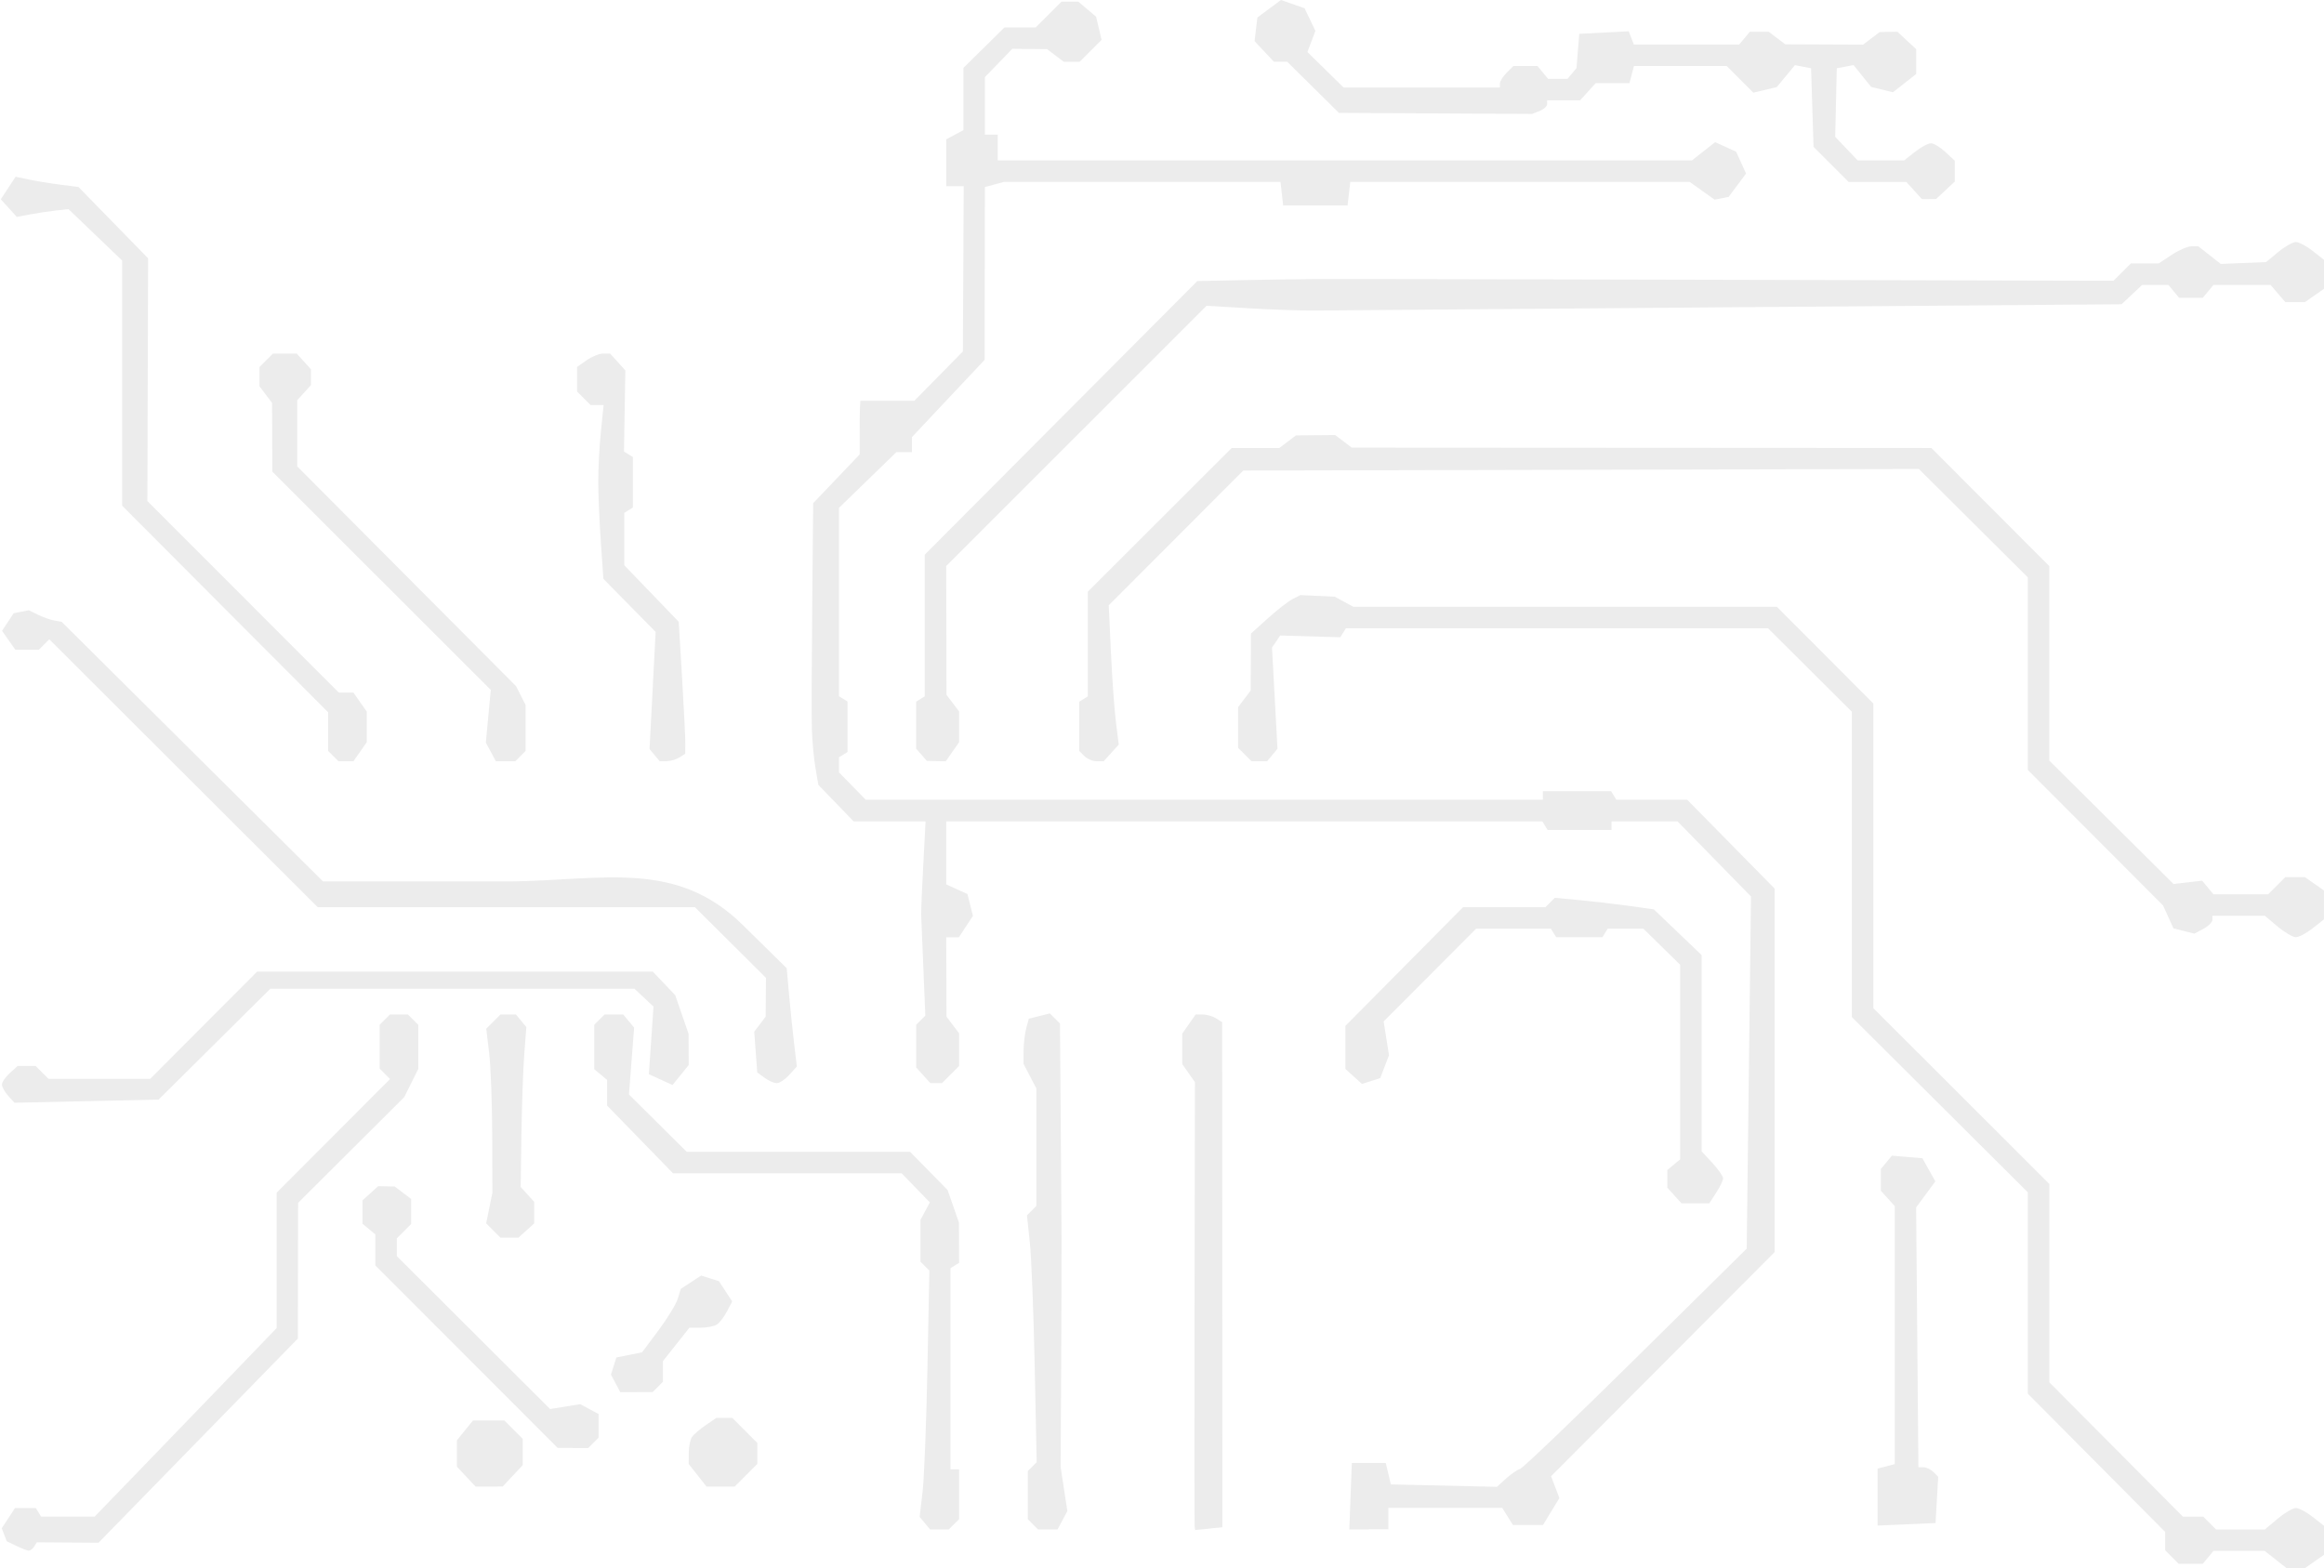 <?xml version="1.0" encoding="UTF-8" standalone="no"?>
<!-- Created with Inkscape (http://www.inkscape.org/) -->

<svg
   xmlns:dc="http://purl.org/dc/elements/1.1/"
   xmlns:cc="http://creativecommons.org/ns#"
   xmlns:rdf="http://www.w3.org/1999/02/22-rdf-syntax-ns#"
   xmlns:svg="http://www.w3.org/2000/svg"
   xmlns="http://www.w3.org/2000/svg"
   xmlns:sodipodi="http://sodipodi.sourceforge.net/DTD/sodipodi-0.dtd"
   xmlns:inkscape="http://www.inkscape.org/namespaces/inkscape"
   width="459.418"
   height="310.038"
   id="svg4404"
   version="1.1"
   inkscape:version="0.48.3.1 r9886"
   sodipodi:docname="circuit.svg">
  <defs
     id="defs4406" />
  <sodipodi:namedview
     id="base"
     pagecolor="#ffffff"
     bordercolor="#666666"
     borderopacity="1.0"
     inkscape:pageopacity="0.0"
     inkscape:pageshadow="2"
     inkscape:zoom="0.98994949"
     inkscape:cx="93.14042"
     inkscape:cy="-6.8927728"
     inkscape:document-units="px"
     inkscape:current-layer="layer1"
     showgrid="false"
     fit-margin-top="0"
     fit-margin-left="0"
     fit-margin-right="0"
     fit-margin-bottom="0"
     inkscape:window-width="1600"
     inkscape:window-height="875"
     inkscape:window-x="0"
     inkscape:window-y="-7"
     inkscape:window-maximized="1" />
  <g
     inkscape:label="Layer 1"
     inkscape:groupmode="layer"
     id="layer1"
     transform="translate(-187.434,-477.343)">
    <path
       style="fill:#000000;fill-opacity:0.078"
       d="m 641.262,787.377 -1.818,0 -2.157,-1.697 -2.157,-1.697 -5.065,0 -5.065,0 -1.056,1.273 -1.056,1.273 -2.381,0 -2.381,0 -1.333,-1.333 -1.333,-1.333 0,-1.816 0,-1.816 -13.576,-13.666 -13.576,-13.667 0,-19.907 0,-19.907 -17.394,-17.322 -17.394,-17.322 0,-30.184 0,-30.184 -8.288,-8.257 -8.288,-8.257 -41.723,0 -41.723,0 -0.551,0.891 -0.551,0.891 -5.944,-0.172 -5.944,-0.172 -0.81,1.191 -0.81,1.192 0.543,10.003 0.543,10.003 -1.029,1.24 -1.029,1.24 -1.532,0 -1.532,0 -1.333,-1.333 -1.333,-1.334 0,-4.019 0,-4.02 1.246,-1.647 1.246,-1.647 0.027,-5.629 0.027,-5.629 3.319,-2.998 c 1.825,-1.649 4.021,-3.36 4.879,-3.802 l 1.56,-0.804 3.394,0.159 3.394,0.159 1.853,1 1.853,1.001 41.858,0 41.858,0 9.532,9.559 9.532,9.559 0,30.116 0,30.116 17.394,17.378 17.394,17.378 0,19.612 0,19.612 13.204,13.275 13.204,13.275 2.009,0 2.009,0 1.273,1.273 1.273,1.273 4.817,0 4.817,0 2.521,-2.121 c 1.387,-1.167 3.013,-2.121 3.614,-2.121 0.601,0 2.099,0.791 3.329,1.759 l 2.236,1.759 0,2.86 0,2.86 -1.886,1.321 -1.886,1.321 -1.818,0 z M 193.071,783.925 c -0.322,-0.034 -1.423,-0.462 -2.446,-0.956 l -1.86,-0.898 -0.493,-1.285 -0.493,-1.285 1.312,-2.002 1.312,-2.002 2.052,0 2.052,0 0.524,0.848 0.524,0.848 5.298,0 5.298,0 9.713,-10.042 c 5.342,-5.524 13.435,-13.911 17.985,-18.638 l 8.273,-8.595 0,-13.381 0,-13.382 11.215,-11.238 11.215,-11.239 -1.034,-1.033 -1.034,-1.033 0,-4.327 0,-4.327 1.018,-1.018 1.018,-1.018 1.782,0 1.782,0 1.018,1.018 1.018,1.018 0,4.367 0,4.367 -1.391,2.788 -1.391,2.787 -10.488,10.45 -10.488,10.45 -0.02,13.408 -0.02,13.408 -19.707,20.191 -19.707,20.191 -6.101,-0.041 -6.102,-0.041 -0.524,0.849 c -0.288,0.467 -0.788,0.822 -1.111,0.791 z m 180.077,-4.185 -1.848,0 -1.033,-1.244 -1.033,-1.244 0.576,-4.907 c 0.317,-2.699 0.748,-13.656 0.96,-24.349 l 0.384,-19.442 -0.88,-0.88 -0.88,-0.88 0,-4.129 0,-4.129 0.927,-1.732 0.927,-1.732 -2.79,-2.879 -2.79,-2.879 -22.596,0 -22.596,0 -6.511,-6.69 -6.511,-6.69 0,-2.539 0,-2.539 -1.273,-1.056 -1.273,-1.056 0,-4.393 0,-4.393 1.018,-1.018 1.018,-1.018 1.848,0 1.848,0 1.076,1.297 1.076,1.297 -0.51,6.612 -0.51,6.612 5.71,5.666 5.71,5.667 22.075,0 22.075,0 3.709,3.779 3.709,3.779 1.122,3.221 1.122,3.221 0.014,3.98 0.014,3.98 -0.848,0.524 -0.849,0.524 0,19.89 0,19.889 0.849,0 0.848,0 0,4.921 0,4.921 -1.018,1.018 -1.018,1.018 -1.848,0 z m 21.418,0 -1.922,0 -1.018,-1.018 -1.018,-1.018 0,-4.751 0,-4.751 0.88,-0.88 0.88,-0.88 -0.392,-19.017 c -0.215,-10.459 -0.647,-21.444 -0.96,-24.41 l -0.568,-5.393 0.928,-0.928 0.928,-0.928 0,-11.612 0,-11.612 -1.267,-2.43 -1.268,-2.43 0.007,-2.546 c 0.003,-1.4 0.238,-3.409 0.52,-4.464 l 0.514,-1.918 2.082,-0.522 2.082,-0.523 0.999,1.001 0.998,1.001 0.146,18.834 c 0.08,10.359 0.156,21.03 0.168,23.713 0.014,2.683 -0.024,13.947 -0.078,25.03 l -0.101,20.152 0.665,4.331 0.665,4.331 -0.974,1.821 -0.974,1.821 -1.922,0 z m 31.824,-0.159 -2.691,0.267 -0.099,-0.69 c -0.054,-0.38 -0.063,-20.301 -0.02,-44.271 l 0.08,-43.581 -1.254,-1.79 -1.254,-1.79 0,-3.016 0,-3.016 1.321,-1.886 1.321,-1.886 1.437,0 c 0.79,0 1.971,0.351 2.623,0.764 l 1.187,0.751 0.02,49.933 0.02,49.933 -2.691,0.267 z m 31.637,0.159 -3.854,0 0.248,-6.576 0.248,-6.576 3.356,0 3.356,0 0.499,2.121 0.499,2.121 10.486,0.24 10.486,0.24 1.781,-1.616 c 0.979,-0.889 2.245,-1.76 2.812,-1.936 0.567,-0.176 10.877,-10.046 22.909,-21.932 l 21.878,-21.612 0.424,-34.813 0.424,-34.812 -7.264,-7.424 -7.264,-7.424 -6.524,0 -6.524,0 0,0.848 0,0.848 -6.314,0 -6.314,0 -0.524,-0.848 -0.524,-0.848 -58.92,0 -58.92,0 0,6.228 0,6.227 2.098,0.956 2.098,0.956 0.541,2.156 0.541,2.156 -1.386,2.115 -1.386,2.115 -1.253,0 -1.253,0 0.027,7.849 0.027,7.849 1.246,1.647 1.246,1.647 0,3.232 0,3.232 -1.697,1.697 -1.697,1.697 -1.141,0 -1.141,0 -1.404,-1.552 -1.404,-1.552 0,-4.218 0,-4.218 0.904,-0.904 0.904,-0.903 -0.398,-9.66 c -0.219,-5.313 -0.414,-10.042 -0.434,-10.509 -0.02,-0.467 0.171,-4.762 0.423,-9.545 l 0.459,-8.697 -7.115,0 -7.115,0 -3.482,-3.606 -3.482,-3.606 -0.581,-3.394 c -0.32,-1.866 -0.637,-5.303 -0.705,-7.636 -0.068,-2.333 -0.037,-13.339 0.069,-24.457 l 0.192,-20.215 4.598,-4.821 4.598,-4.821 -0.003,-4.238 c -0.003,-2.331 0.027,-4.715 0.069,-5.298 l 0.073,-1.06 5.33,0 5.33,0 4.799,-4.879 4.799,-4.879 0.084,-16.334 0.084,-16.334 -1.727,0 -1.727,0 0,-4.637 0,-4.637 1.697,-0.908 1.697,-0.908 0,-6.154 0,-6.153 4.059,-3.999 4.059,-3.999 3.087,0 3.087,0 2.545,-2.545 2.546,-2.545 1.668,0 1.668,0 1.755,1.485 1.755,1.485 0.542,2.29 0.542,2.291 -2.164,2.164 -2.164,2.164 -1.573,0 -1.573,0 -1.647,-1.246 -1.647,-1.246 -3.44,-0.034 -3.44,-0.034 -2.712,2.798 -2.712,2.798 0,5.687 0,5.687 1.273,0 1.273,0 0,2.545 0,2.546 68.613,0 68.613,0 2.296,-1.806 2.296,-1.806 2.074,0.945 2.074,0.945 0.983,2.158 0.983,2.158 -1.722,2.309 -1.722,2.309 -1.39,0.273 -1.39,0.273 -2.469,-1.758 -2.469,-1.758 -33.54,0 -33.54,0 -0.268,2.333 -0.268,2.333 -6.364,0 -6.364,0 -0.268,-2.333 -0.268,-2.333 -27.307,0 -27.308,0 -1.909,0.512 -1.909,0.511 -0.027,17.083 -0.027,17.083 -7.181,7.636 -7.181,7.637 -0.003,1.485 -0.003,1.485 -1.535,0 -1.535,0 -5.678,5.512 -5.678,5.512 0,18.62 0,18.62 0.849,0.524 0.848,0.524 0,4.991 0,4.991 -0.848,0.524 -0.849,0.524 0,1.486 0,1.486 2.646,2.707 2.646,2.706 66.93,0 66.93,0 0,-0.848 0,-0.848 6.738,0 6.738,0 0.524,0.848 0.524,0.848 7.001,0 7.001,0 8.646,8.786 8.646,8.786 0,35.935 0,35.935 -22.098,22.156 -22.098,22.156 0.821,2.158 0.821,2.158 -1.619,2.662 -1.619,2.662 -2.975,0 -2.975,0 -1.06,-1.697 -1.06,-1.697 -11.251,0 -11.251,0 0,2.121 0,2.121 -3.854,0 z m 106.309,-1.021 -5.727,0.25 0,-5.633 0,-5.633 1.697,-0.444 1.697,-0.444 0,-25.501 0,-25.501 -1.379,-1.523 -1.379,-1.524 0,-2.147 0,-2.147 1.094,-1.318 1.094,-1.318 3.016,0.253 3.016,0.257 1.279,2.29 1.279,2.289 -1.901,2.572 -1.901,2.572 0.225,25.685 0.225,25.684 1.018,0 c 0.56,0 1.441,0.423 1.958,0.94 l 0.939,0.939 -0.261,4.576 -0.261,4.576 -5.727,0.25 z m -280.214,-7.463 -2.674,0 -1.845,-1.964 -1.845,-1.964 0,-2.609 0,-2.609 1.588,-1.961 1.588,-1.961 3.098,0 3.098,0 1.82,1.819 1.82,1.819 0,2.599 0,2.599 -1.986,2.115 -1.986,2.114 z m 45.764,0 -2.792,0 -1.759,-2.236 -1.759,-2.235 0.013,-2.219 c 0.007,-1.221 0.293,-2.623 0.636,-3.117 0.343,-0.494 1.567,-1.544 2.721,-2.333 l 2.098,-1.436 1.573,0 1.573,0 2.48,2.48 2.48,2.48 0,2.071 0,2.071 -2.237,2.237 -2.237,2.237 -2.792,0 z m -29.184,-7.637 -3.02,0 -18.023,-18.038 -18.023,-18.038 0,-3.071 0,-3.071 -1.273,-1.056 -1.273,-1.056 0,-2.31 0,-2.31 1.552,-1.404 1.552,-1.405 1.63,0.034 1.63,0.034 1.626,1.231 1.626,1.231 0,2.48 0,2.48 -1.414,1.414 -1.414,1.414 0,1.759 0,1.759 15.152,15.116 15.152,15.117 2.974,-0.482 2.974,-0.482 1.813,0.97 1.813,0.971 0,2.346 0,2.346 -1.018,1.018 -1.018,1.018 -3.02,0 z m 12.552,-11.03 -3.194,0 -0.925,-1.729 -0.925,-1.729 0.539,-1.7 0.539,-1.7 2.539,-0.508 2.539,-0.508 3.235,-4.336 c 1.779,-2.385 3.498,-5.205 3.821,-6.268 l 0.586,-1.932 2.015,-1.32 2.015,-1.32 1.761,0.559 1.761,0.559 1.31,2 1.31,2 -1.036,1.966 c -0.57,1.081 -1.456,2.247 -1.969,2.59 -0.513,0.343 -1.952,0.629 -3.196,0.636 l -2.262,0 -2.617,3.304 -2.617,3.304 0,2.041 0,2.042 -1.018,1.018 -1.018,1.018 -3.194,0 z m -25.109,-30.546 -1.782,0 -1.41,-1.41 -1.41,-1.41 0.615,-3.044 0.615,-3.044 -0.038,-11.454 c -0.02,-6.3 -0.295,-13.591 -0.609,-16.202 l -0.57,-4.747 1.404,-1.405 1.404,-1.404 1.532,0 1.532,0 1.029,1.24 1.029,1.24 -0.411,5.335 c -0.226,2.935 -0.479,10.048 -0.562,15.807 l -0.151,10.472 1.334,1.474 1.334,1.474 0,2.135 0,2.135 -1.552,1.404 -1.552,1.404 -1.782,0 z m 234.436,-6.788 -2.741,0 -1.404,-1.552 -1.404,-1.552 0,-1.738 0,-1.738 1.273,-1.056 1.273,-1.056 0,-19.235 0,-19.235 -3.638,-3.571 -3.638,-3.57 -3.524,0 -3.524,0 -0.524,0.848 -0.524,0.848 -4.567,0 -4.567,0 -0.524,-0.848 -0.524,-0.848 -7.389,0 -7.389,0 -9.143,9.171 -9.143,9.171 0.528,3.344 0.528,3.344 -0.867,2.26 -0.867,2.261 -1.806,0.574 -1.806,0.573 -1.636,-1.481 -1.636,-1.481 0,-4.255 0,-4.255 11.628,-11.735 11.628,-11.735 8.142,0 8.142,0 0.928,-0.928 0.928,-0.928 4.969,0.469 c 2.733,0.257 7.136,0.771 9.786,1.141 l 4.817,0.671 4.728,4.523 4.728,4.523 0,19.404 0,19.404 2.121,2.289 c 1.167,1.259 2.121,2.628 2.121,3.043 0,0.415 -0.617,1.696 -1.37,2.846 l -1.37,2.091 z m -318.042,-20.198 -14.248,0.314 -1.237,-1.367 c -0.68,-0.752 -1.237,-1.755 -1.237,-2.229 0,-0.474 0.698,-1.494 1.552,-2.267 l 1.552,-1.404 1.782,0 1.782,0 1.273,1.273 1.273,1.273 10.043,0 10.043,0 10.581,-10.606 10.581,-10.606 39.097,0 39.097,0 2.22,2.333 2.22,2.333 1.32,3.818 1.32,3.818 0.013,3.088 0.013,3.088 -1.597,1.973 -1.597,1.972 -2.34,-1.066 -2.34,-1.066 0.458,-6.684 0.458,-6.684 -1.879,-1.765 -1.879,-1.765 -35.995,0 -35.995,0 -11.042,10.957 -11.042,10.957 -14.248,0.314 z m 136.462,-3.559 c -0.538,0 -1.629,-0.477 -2.424,-1.061 l -1.445,-1.06 -0.299,-4.025 -0.299,-4.025 1.131,-1.49 1.131,-1.49 0.027,-3.837 0.027,-3.837 -7.018,-6.981 -7.018,-6.982 -37.285,0 -37.285,0 -26.534,-26.485 -26.534,-26.485 -1.03,1.03 -1.03,1.03 -2.328,0 -2.328,0 -1.31,-1.87 -1.31,-1.87 1.151,-1.736 1.151,-1.736 1.495,-0.297 1.495,-0.297 1.798,0.889 c 0.989,0.489 2.449,1.003 3.245,1.144 l 1.448,0.257 25.837,25.667 25.837,25.667 37.111,0 c 18.436,-0.258 32.736,-4.306 45.829,8.579 l 8.718,8.579 0.464,5.209 c 0.255,2.865 0.706,7.236 1.002,9.715 l 0.538,4.506 -1.49,1.646 c -0.819,0.906 -1.93,1.646 -2.469,1.646 z m 300.286,-28.857 c -0.601,0 -2.228,-0.954 -3.614,-2.121 l -2.521,-2.121 -5.181,0 -5.181,0 0,0.818 c 0,0.45 -0.799,1.247 -1.776,1.769 l -1.776,0.95 -2.071,-0.52 -2.071,-0.52 -1.032,-2.269 -1.032,-2.269 -13.364,-13.393 -13.364,-13.393 0,-19.038 0,-19.039 -10.769,-10.715 -10.769,-10.714 -66.777,0.155 -66.777,0.155 -13.298,13.318 -13.298,13.318 0.427,9.268 c 0.235,5.098 0.68,11.295 0.989,13.774 l 0.563,4.506 -1.49,1.646 -1.49,1.646 -1.396,0 c -0.768,0 -1.854,-0.458 -2.414,-1.018 l -1.018,-1.018 0,-4.871 0,-4.871 0.849,-0.524 0.848,-0.524 0,-10.353 0,-10.353 14.221,-14.203 14.221,-14.203 4.708,0 4.708,0 1.647,-1.246 1.647,-1.246 3.868,-0.034 3.868,-0.034 1.647,1.246 1.647,1.246 57.285,0.034 57.285,0.034 11.655,11.678 11.655,11.678 0,19.225 0,19.225 12.283,12.202 12.283,12.203 2.825,-0.331 2.825,-0.331 1.117,1.346 1.117,1.346 5.411,0 5.411,0 1.697,-1.697 1.697,-1.697 1.932,0 1.932,0 1.886,1.321 1.886,1.321 0,2.86 0,2.86 -2.236,1.758 c -1.23,0.967 -2.728,1.759 -3.329,1.759 z m -385.468,-34.788 -1.479,0 -1.018,-1.018 -1.018,-1.018 0,-3.821 0,-3.821 -20.364,-20.426 -20.364,-20.426 0,-24.237 0,-24.237 -5.303,-5.082 -5.303,-5.082 -2.545,0.287 c -1.4,0.159 -3.7,0.506 -5.11,0.773 l -2.565,0.484 -1.578,-1.743 -1.578,-1.743 1.46,-2.228 1.46,-2.228 2.682,0.564 c 1.475,0.311 4.272,0.766 6.216,1.014 l 3.533,0.449 6.884,7.053 6.884,7.053 -0.073,23.993 -0.073,23.993 18.922,18.936 18.922,18.936 1.444,0 1.444,0 1.321,1.886 1.321,1.886 0,3.016 0,3.016 -1.321,1.886 -1.321,1.886 -1.479,0 z m 31.557,0 -1.922,0 -0.987,-1.845 -0.987,-1.845 0.486,-5.208 0.486,-5.208 -21.59,-21.577 -21.59,-21.577 -0.027,-6.794 -0.027,-6.794 -1.246,-1.647 -1.246,-1.647 0,-1.899 0,-1.898 1.333,-1.334 1.333,-1.333 2.353,0 2.353,0 1.404,1.552 1.404,1.552 0,1.563 0,1.564 -1.358,1.5 -1.358,1.5 0,6.537 0,6.536 21.632,21.728 21.632,21.727 0.938,1.853 0.938,1.853 0,4.553 0,4.553 -1.018,1.018 -1.018,1.018 -1.922,0 z m 31.85,0 -1.381,0 -1.002,-1.208 -1.002,-1.208 0.601,-11.581 0.601,-11.581 -5.163,-5.242 -5.163,-5.241 -0.5,-7.212 c -0.275,-3.967 -0.509,-9.312 -0.519,-11.879 -0.01,-2.567 0.224,-7.053 0.521,-9.97 l 0.539,-5.303 -1.287,0 -1.287,0 -1.333,-1.333 -1.333,-1.333 0,-2.437 0,-2.437 1.886,-1.321 c 1.037,-0.726 2.505,-1.321 3.262,-1.321 l 1.377,0 1.507,1.665 1.507,1.665 -0.136,8.022 -0.136,8.022 0.881,0.545 0.881,0.545 0,4.991 0,4.991 -0.849,0.524 -0.848,0.524 0,5.185 0,5.185 5.379,5.583 5.379,5.583 0.661,11.03 c 0.364,6.067 0.653,11.939 0.643,13.05 l -0.017,2.02 -1.143,0.725 c -0.629,0.399 -1.765,0.731 -2.524,0.738 z m 53.303,-0.034 -1.861,-0.034 -1.061,-1.205 -1.061,-1.205 0,-4.653 0,-4.653 0.849,-0.524 0.848,-0.524 0,-14.004 0,-14.004 26.94,-27.048 26.94,-27.048 8.485,-0.176 c 4.667,-0.098 11.158,-0.192 14.424,-0.216 3.267,-0.034 40.2,0.041 82.074,0.142 l 76.134,0.186 1.715,-1.715 1.715,-1.714 2.758,0 2.758,0 2.545,-1.686 c 1.4,-0.927 3.162,-1.688 3.916,-1.691 l 1.37,0 2.212,1.74 2.212,1.74 4.478,-0.182 4.478,-0.182 2.398,-1.982 c 1.319,-1.09 2.89,-1.981 3.492,-1.981 0.601,0 2.099,0.791 3.329,1.758 l 2.236,1.759 0,2.86 0,2.86 -1.886,1.321 -1.886,1.321 -1.941,0 -1.941,0 -1.453,-1.697 -1.453,-1.697 -5.647,0 -5.647,0 -1.056,1.273 -1.056,1.273 -2.338,0 -2.338,0 -1.056,-1.273 -1.056,-1.273 -2.599,0 -2.599,0 -2.032,1.909 -2.032,1.909 -77.357,0.593 c -42.546,0.328 -79.457,0.618 -82.023,0.648 -2.567,0.034 -8.455,-0.169 -13.085,-0.443 l -8.418,-0.497 -25.734,25.723 -25.734,25.723 0.027,12.733 0.027,12.732 1.246,1.647 1.246,1.647 0,3.043 0,3.043 -1.321,1.886 -1.321,1.886 -1.861,-0.034 z m 196.233,-111.118 -1.405,0 -1.536,-1.697 -1.536,-1.697 -5.708,0 -5.708,0 -3.463,-3.463 -3.463,-3.463 -0.243,-7.77 -0.243,-7.77 -1.598,-0.307 -1.598,-0.307 -1.796,2.17 -1.796,2.17 -2.312,0.546 -2.312,0.546 -2.632,-2.632 -2.632,-2.632 -9.169,0 -9.169,0 -0.444,1.697 -0.444,1.697 -3.342,0 -3.342,0 -1.536,1.697 -1.536,1.697 -3.262,0 -3.262,0 0,0.758 c 0,0.417 -0.668,1.022 -1.485,1.344 l -1.485,0.586 -19.091,-0.105 -19.091,-0.105 -5.114,-5.057 -5.114,-5.056 -1.314,0 -1.314,0 -1.91,-2.033 -1.91,-2.033 0.277,-2.338 0.277,-2.338 2.332,-1.733 2.332,-1.733 2.333,0.82 2.333,0.82 1.071,2.235 1.071,2.235 -0.793,2.086 -0.793,2.086 3.574,3.508 3.574,3.507 15.453,0 15.453,0 0,-0.788 c 0,-0.434 0.6,-1.388 1.333,-2.121 l 1.333,-1.333 2.381,0 2.381,0 1.056,1.273 1.056,1.273 1.913,0 1.913,0 0.889,-1.071 0.889,-1.071 0.275,-3.383 0.275,-3.383 4.889,-0.253 4.889,-0.253 0.505,1.315 0.505,1.315 10.411,0 10.411,0 1.056,-1.273 1.056,-1.273 1.855,0 1.855,0 1.647,1.246 1.647,1.246 7.686,0.034 7.686,0.034 1.647,-1.246 1.647,-1.246 1.749,-0.034 1.749,-0.034 1.857,1.73 1.857,1.73 0,2.451 0,2.451 -2.297,1.807 -2.297,1.807 -2.158,-0.533 -2.158,-0.533 -1.736,-2.156 -1.736,-2.156 -1.658,0.317 -1.658,0.317 -0.155,6.777 -0.155,6.777 2.223,2.333 2.223,2.333 4.586,0 4.586,0 2.157,-1.697 c 1.187,-0.934 2.607,-1.697 3.156,-1.697 0.549,0 1.834,0.779 2.855,1.73 l 1.857,1.73 0,2.055 0,2.055 -1.857,1.73 -1.857,1.73 -1.405,0 z"
       id="path4391"
       inkscape:connector-curvature="0"
       sodipodi:nodetypes="ccccccccccccccccccccccccccccccccccccccccccccccccccccccccccccccccccccccccsscccccccccccccccccccccscccccccccccccccccccccccccccccccccccscccccccccccccccccccccccccccccccccccccccccccccccccccccccccssccccccccccccccsccccccccccccccccccccsccccccccccccccccccscccccccccccccccccccccccccccccccccccccccccsccccccccccccccccccccccccccccccccccccccccccccccccccccccccccccccccccccccccccccccccccccccccccccccccccccccccccccccccccccccccccccccccccccccccccccccccccccccccccccccscccccccccccccccccccccccccccccccccccccccccccccccccccccccccccccccccccccccccccccccccccccccccccccccccccccccccccccccsccccccccscccccccccccccccccccccccccccccccccccccccccccccccccccccccccsccccccscccccccccccccccccccccccccccccccccccccccccccccccccccccccccccccccccsccccccccccsccccccccccccccccsscccsccccccccccccccccccccccccccccccccccccccccccccccccccccccccccccccccccccccccccccccccccccccccccccccccccccccccccccccccccccccccccccccccccccccccscccccccccccccccscccccccccccccccccccccccccccccccccsccccccccccccccccccccccccccccccccccccccccccccccccccccccccccccccccccsccccccccccccccccccccccccscccccccccccccccccccccccccccccccccccccccccccccccccscccccccc" />
  </g>
</svg>
